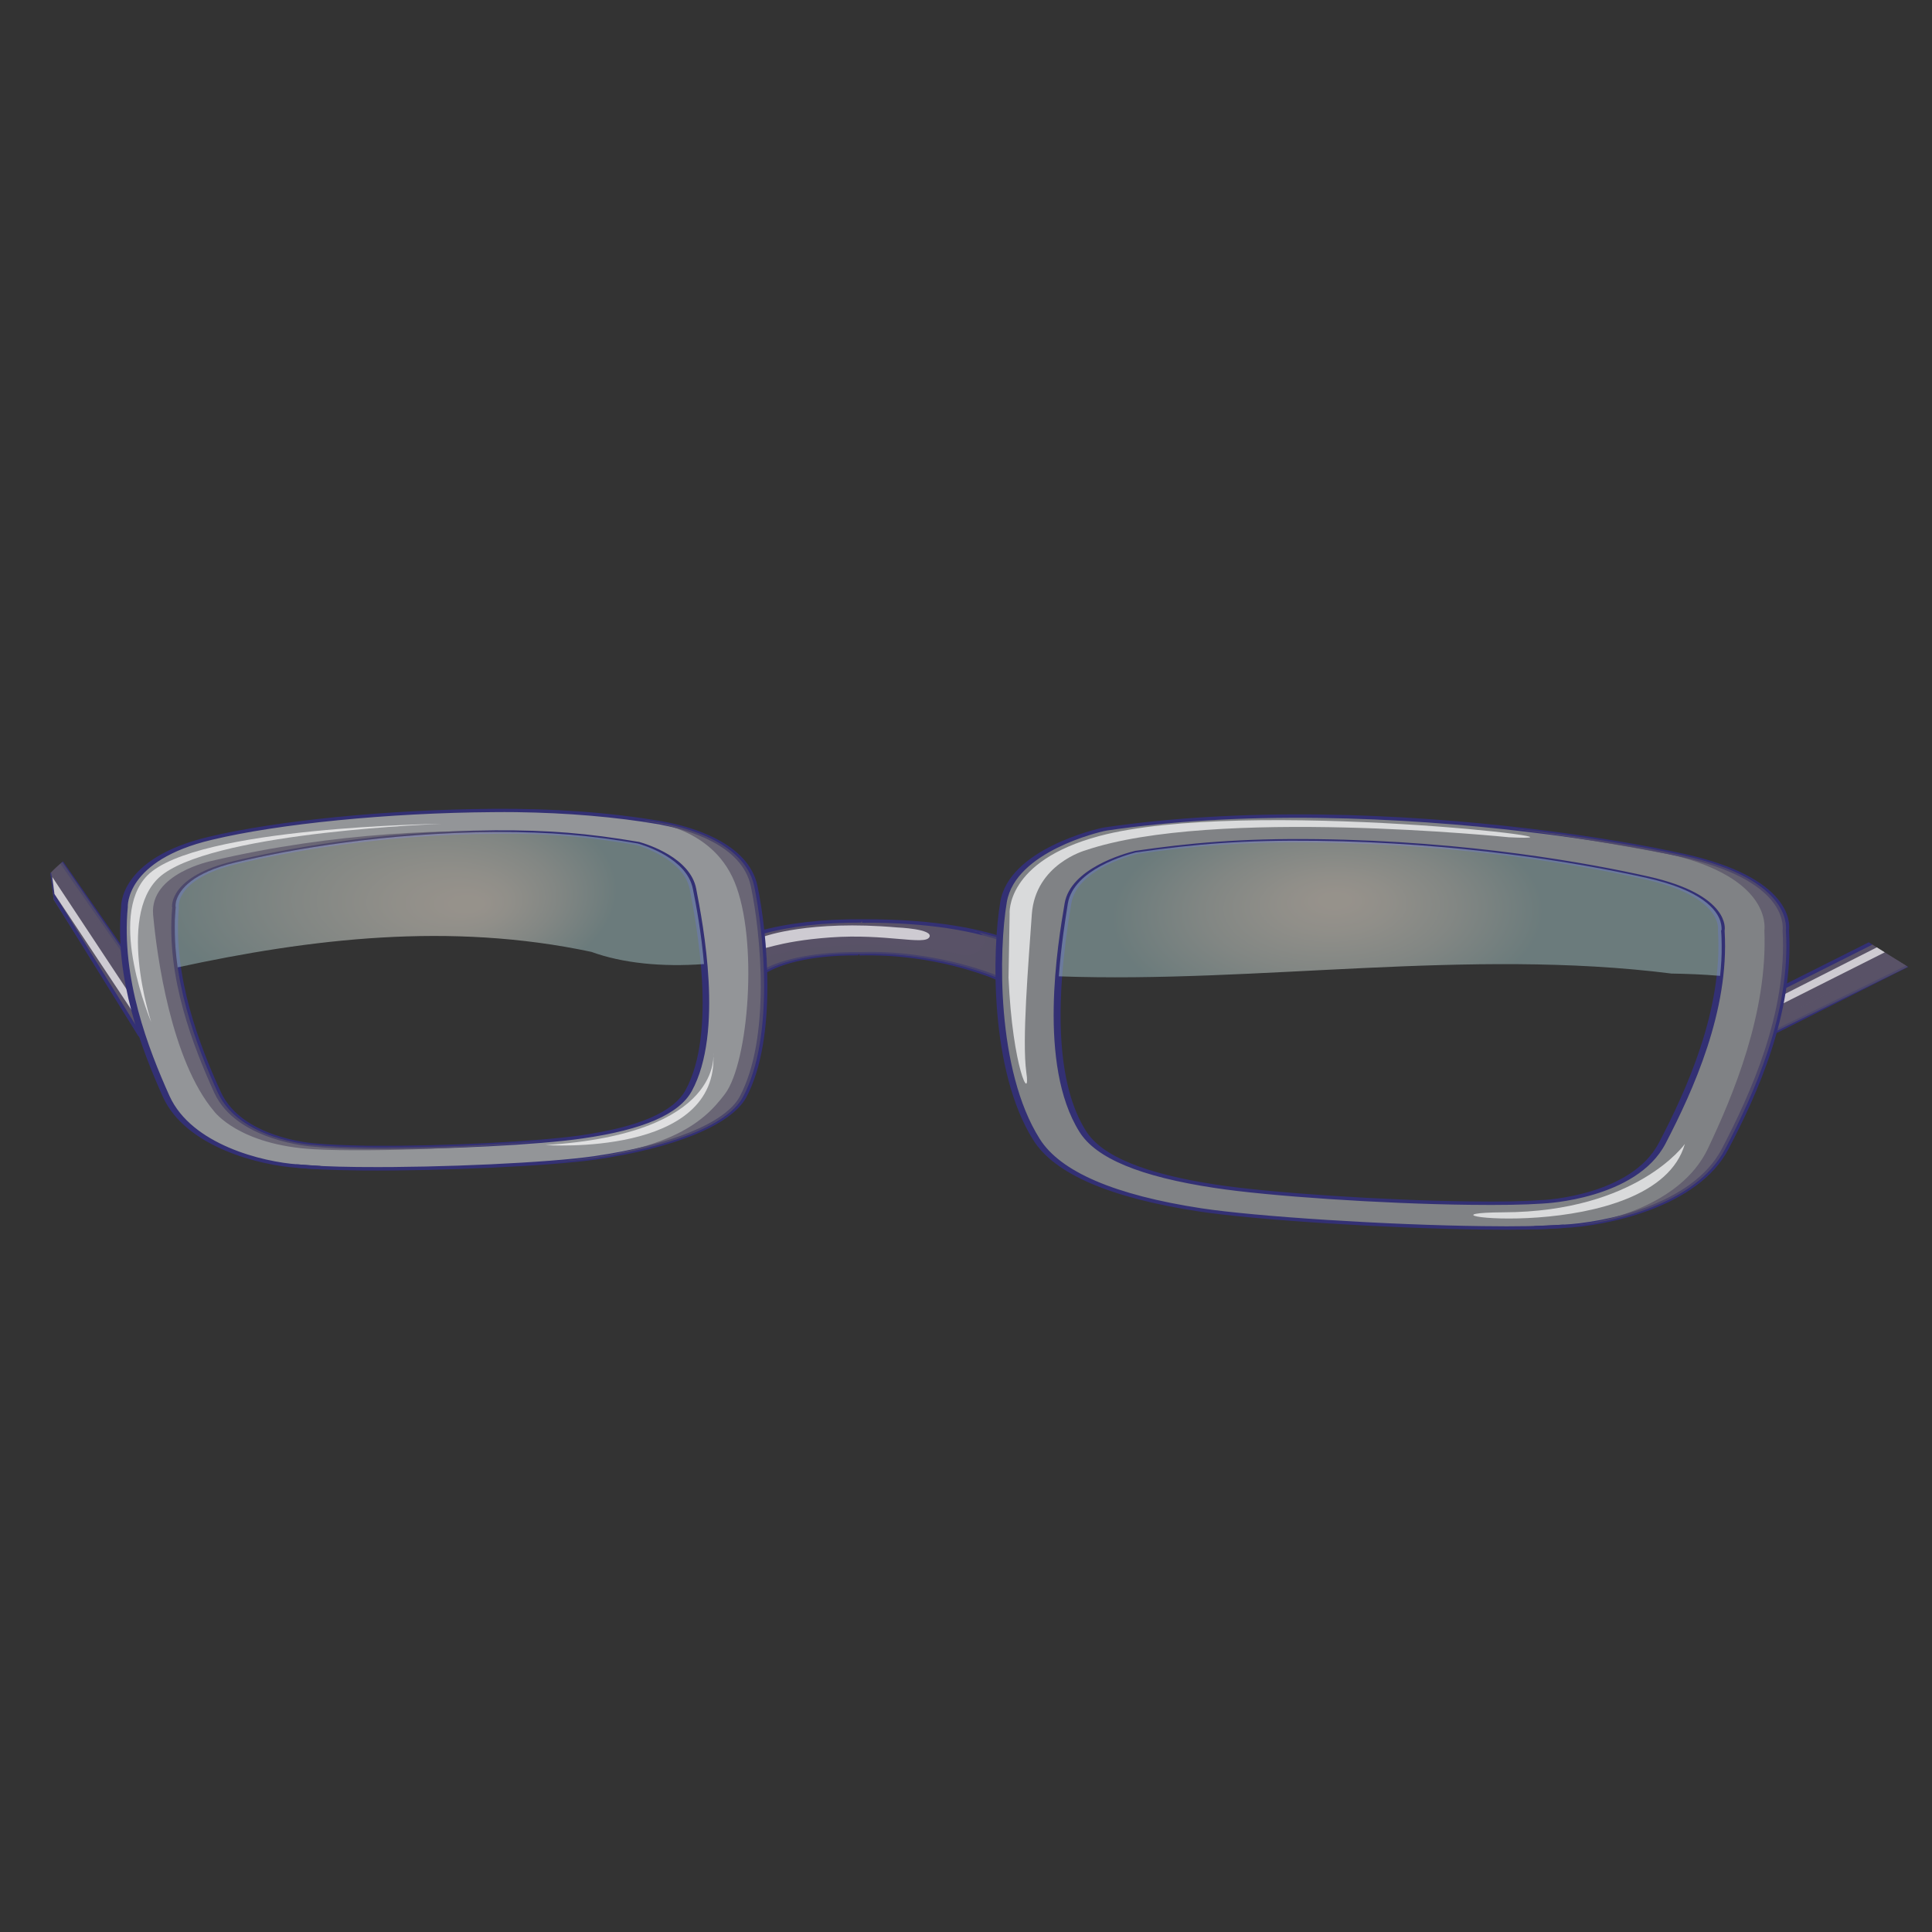 <?xml version="1.0" encoding="iso-8859-1"?>
<!-- Generator: Adobe Illustrator 15.0.0, SVG Export Plug-In . SVG Version: 6.00 Build 0)  -->
<!DOCTYPE svg PUBLIC "-//W3C//DTD SVG 1.1//EN" "http://www.w3.org/Graphics/SVG/1.1/DTD/svg11.dtd">
<svg version="1.1" xmlns="http://www.w3.org/2000/svg" xmlns:xlink="http://www.w3.org/1999/xlink" x="0px" y="0px"
	 width="79.999px" height="80px" viewBox="0 0 79.999 80" style="enable-background:new 0 0 79.999 80;" xml:space="preserve">
<rect x="0" y="0" width="79.999" height="80" fill="#333333" stroke="none"/>
<g id="ico-glasses-4">
	<g>
		<defs>
			<rect id="SVGID_1_" width="79.999" height="80"/>
		</defs>
		<clipPath id="SVGID_2_">
			<use xlink:href="#SVGID_1_"  style="overflow:visible;"/>
		</clipPath>
		<g style="clip-path:url(#SVGID_2_);">
			<path style="fill:none;" d="M59.746,0H20.253C9.067,0,0,9.066,0,20.253v39.493C0,70.932,9.067,80,20.253,80h39.493
				c11.186,0,20.253-9.068,20.253-20.254V20.253C79.999,9.066,70.932,0,59.746,0z"/>
		</g>
	</g>
	<g>
		<g>
			<defs>
				<path id="SVGID_3_" d="M79.273,40.2c-0.455,0.28-4.014,2.058-4.339,2.323l-0.809,1.756c0,0-1.182,6.059-6.252,6.544
					c-5.069,0.488-15.677,1.076-22.46-1.044c-6.793-2.124-4.721-7.193-5.115-8.13c-0.407-0.94-4.822-1.76-6.369-1.355
					c-1.561,0.404,1.807,6.218-6.534,7.561c-8.355,1.338-17.677,1.906-21.816-0.869C1.604,44.322-4.77,34.713,10.463,33.119
					c15.236-1.587,65.699-0.716,64.46,4.368"/>
			</defs>
			<clipPath id="SVGID_4_">
				<use xlink:href="#SVGID_3_"  style="overflow:visible;"/>
			</clipPath>
			<g style="clip-path:url(#SVGID_4_);">
				<g>
					<g>
						<path style="fill:#595267;" d="M2.225,37.253l3.551,5.579c0.154,0.244,0.559,0.295,0.903,0.105
							c0.342-0.189,0.5-0.543,0.345-0.795l-5.098-7.394"/>
						<path style="fill:#333074;" d="M1.879,34.618l5.212,7.489c0.166,0.276-0.007,0.666-0.384,0.877
							c-0.324,0.178-0.699,0.172-0.914-0.021c-0.033-0.025-0.063-0.057-0.087-0.094l-3.481-5.616 M2.255,37.018l3.58,5.776
							c0.02,0.03,0.046,0.056,0.072,0.083c0.169,0.153,0.478,0.158,0.741,0.014c0.309-0.17,0.448-0.489,0.31-0.711l-5.032-7.24"/>
					</g>
					<g style="opacity:0.7;">
						<path style="fill:#595267;" d="M1.926,34.749l5.098,7.394c0.155,0.252-0.003,0.605-0.345,0.795
							c-0.345,0.189-0.749,0.139-0.903-0.105l-0.089-0.14c0.192,0.093,0.471,0.081,0.716-0.056c0.349-0.187,0.38-0.119,0.229-0.371
							l-4.674-7.281"/>
					</g>
					<polygon style="opacity:0.7;fill:#FFFFFF;" points="5.674,42.166 2.255,37.018 2.167,36.316 5.91,41.975 					"/>
				</g>
				<g>
					<g>
						<g>
							<path style="fill:#595267;" d="M31.254,38.683c0.066-0.021,0.129-0.04,0.191-0.057l-0.018,0.023
								C31.428,38.649,31.365,38.661,31.254,38.683z"/>
							<path style="fill:#333074;" d="M31.252,38.749c0.018,0.003,0.037,0,0.054-0.004c0.087-0.019,0.15-0.027,0.15-0.027
								c0.05-0.007,0.08-0.021,0.098-0.04l0.019-0.023c0.023-0.032,0.009-0.061-0.035-0.079c-0.038-0.02-0.102-0.025-0.158-0.011
								l-0.074,0.021c-0.037,0.014-0.08,0.021-0.111,0.032c-0.061,0.018-0.098,0.06-0.059,0.09
								C31.155,38.733,31.198,38.748,31.252,38.749z"/>
						</g>
						<g>
							<path style="fill:#595267;" d="M30.946,40.004l-0.414-0.826c-0.045-0.138,0.058-0.239,0.198-0.319
								c0.158-0.066,0.336-0.125,0.523-0.176c0.111-0.022,0.174-0.034,0.174-0.034l0.018-0.023c1.015-0.282,2.387-0.501,4.209-0.49
								c0.038,0.002,0.082,0.001,0.119,0.003c5.801-0.014,7.523,1.627,7.599,1.724c0.286,0.344-0.049,0.747-0.735,0.899
								c-0.186,0.044-0.385,0.063-0.579,0.059c-0.499-0.002-0.281,0.042-0.478-0.203c-0.009-0.017-2.591-1.22-5.967-1.123
								c0,0-0.051,0.001-0.082-0.001c-2.168-0.015-3.311,0.412-3.831,0.705C31.239,40.22,30.946,40.004,30.946,40.004z"/>
							<path style="fill:#333074;" d="M41.535,40.784c-0.006-0.032-0.028-0.066-0.074-0.126c-0.179-0.085-2.362-1.061-5.287-1.097
								c-0.182-0.004-0.367-0.002-0.558,0.003l-0.029-0.002l0.001-0.066l-0.063,0.064c-2.151-0.012-3.258,0.425-3.728,0.682
								c-0.025,0.015-0.056,0.021-0.094,0.021c-0.031,0-0.068,0.002-0.098,0.004l0,0c-0.472-0.006-0.77-0.216-0.777-0.23
								c-0.012-0.001-0.012-0.009-0.018-0.018l-0.411-0.836c-0.049-0.135,0.039-0.261,0.246-0.384
								c0.185-0.068,0.37-0.128,0.566-0.187c0.044-0.007,0.088-0.016,0.113-0.023c0.018-0.007,0.036-0.017,0.054-0.026
								c1.227-0.339,2.661-0.51,4.305-0.499h0.095c6.093-0.013,7.71,1.752,7.725,1.771c0.313,0.375-0.056,0.819-0.806,0.986
								c-0.211,0.05-0.424,0.069-0.647,0.069c-0.076-0.001-0.145,0.001-0.194-0.001l-0.076,0
								C41.599,40.89,41.564,40.831,41.535,40.784z M35.768,38.209l-0.078-0.004l0.003-0.066l-0.044,0.064
								c-1.549-0.007-2.928,0.15-4.095,0.475c-0.018,0.019-0.048,0.033-0.098,0.04c0,0-0.063,0.008-0.124,0.022
								c-0.175,0.047-0.353,0.108-0.506,0.163c-0.134,0.078-0.186,0.161-0.158,0.255l0.408,0.81
								c0.046,0.037,0.251,0.155,0.548,0.162l0,0h0.006c0.53-0.285,1.7-0.72,3.947-0.708l0.034,0.002
								c0.2-0.006,0.393-0.007,0.581-0.007c3.082,0.037,5.469,1.108,5.517,1.17c0.059,0.075,0.087,0.123,0.1,0.156
								c0,0,0.006,0.002,0.007,0.005l0.053-0.001c0.049-0.002,0.111,0,0.197,0c0.183,0.001,0.357-0.016,0.532-0.052
								c0.614-0.138,0.903-0.499,0.645-0.802c-0.014-0.019-1.566-1.617-7.044-1.686C36.061,38.21,35.909,38.206,35.768,38.209z"/>
						</g>
						<g>
							<path style="fill:#595267;" d="M40.498,38.596c-0.118-0.028-0.193-0.045-0.193-0.045S40.403,38.557,40.498,38.596z"/>
							<path style="opacity:0.5;fill:#595267;" d="M30.959,39.852c0.16-0.063,0.325-0.121,0.523-0.177
								c0.099-0.025,0.167-0.033,0.167-0.033l0.02-0.02c1.024-0.287,2.386-0.506,4.209-0.494c0.039,0.002,0.075,0.001,0.118,0
								c1.534-0.011,2.794,0.156,3.797,0.401c0,0,0.681,0.126,0.906-0.403c0.137-0.321-0.039-0.465-0.201-0.531
								c0.352,0.091,1.105,0.289,1.708,0.488l0.498,1.66c-0.025,0.004-0.036,0.012-0.067,0.018
								c-0.186,0.044-0.385,0.063-0.579,0.059c-0.499-0.002-0.281,0.042-0.478-0.203c-0.009-0.017-2.591-1.22-5.967-1.123
								c0,0-0.051,0.001-0.082-0.001c-2.168-0.015-3.311,0.412-3.831,0.705c-0.461,0.022-0.754-0.194-0.754-0.194l-0.061-0.112
								C30.91,39.878,30.927,39.869,30.959,39.852z"/>
						</g>
					</g>
					<path style="opacity:0.7;fill:#FFFFFF;" d="M31.634,38.779c0,0,1.879-0.696,5.511-0.376c0,0,1.525,0.059,1.337,0.403
						c-0.198,0.348-1.788-0.156-4.096,0.01c-2.316,0.167-2.861,0.604-3.035,0.444C31.181,39.106,31.206,38.871,31.634,38.779z"/>
				</g>
				<g>
					<g>
						<path style="fill:#595267;" d="M79.791,37.979l-7.357,3.612c-0.358,0.183-0.396,0.571-0.072,0.87
							c0.317,0.297,0.87,0.394,1.239,0.211l6.21-3.122"/>
						<path style="fill:#333074;" d="M79.811,39.636l-6.151,3.094c-0.403,0.196-1.015,0.092-1.369-0.234
							c-0.303-0.281-0.329-0.638-0.056-0.867c0.035-0.036,0.082-0.067,0.137-0.096l7.415-3.724 M79.791,37.979l-7.294,3.664
							c-0.046,0.023-0.083,0.051-0.121,0.08c-0.218,0.183-0.196,0.475,0.05,0.703c0.288,0.268,0.788,0.354,1.112,0.189l6.272-3.065"
							/>
					</g>
					<g style="opacity:0.7;">
						<path style="fill:#595267;" d="M79.811,39.636l-6.21,3.036c-0.369,0.183-0.922,0.086-1.239-0.211
							c-0.324-0.299-0.286-0.688,0.072-0.87l0.201-0.104c-0.123,0.196-0.076,0.458,0.156,0.671c0.314,0.3,0.218,0.34,0.586,0.16
							l6.454-3.237"/>
					</g>
					<polygon style="opacity:0.7;fill:#FFFFFF;" points="73.435,41.398 79.799,38.171 79.811,38.544 73.747,41.594 					"/>
				</g>
				<g>
					<g>
						<path style="fill:#808285;" d="M49.696,50.097c-3.631-0.552-5.913-1.533-6.782-2.914c-1.801-2.87-1.698-7.865-1.366-9.837
							c0.365-2.15,3.972-2.965,4.122-2.999l0.121-0.022c2.669-0.388,5.643-0.568,8.855-0.526c6.098,0.073,11.938,0.924,15.083,1.63
							c4.288,0.964,4.255,2.804,4.219,3.113c0.21,3.396-1.336,6.782-2.513,9.036c-1.233,2.359-4.924,3.126-6.731,3.202
							c-0.806,0.061-1.92,0.084-3.323,0.066C57.438,50.797,51.982,50.446,49.696,50.097z M47.029,35.298
							c-0.354,0.088-2.568,0.696-2.813,2.113c-0.305,1.827-1.082,6.737,0.61,9.438c0.671,1.069,2.474,1.811,5.5,2.27
							c2.113,0.325,6.774,0.65,10.512,0.701c1.271,0.012,2.317-0.006,2.997-0.06l0.081-0.001c0.032-0.002,3.731-0.169,4.907-2.42
							c1.152-2.198,2.655-5.498,2.451-8.766l-0.009-0.04l0.018-0.033c0-0.009,0.241-1.399-3.083-2.146
							c-2.986-0.667-7.859-1.465-13.67-1.54C51.557,34.777,49.472,34.947,47.029,35.298z"/>
						<path style="fill:#333074;" d="M49.649,50.164c-3.679-0.56-5.985-1.554-6.865-2.959c-1.814-2.879-1.705-7.889-1.364-9.862
							c0.365-2.196,4.033-3.025,4.206-3.062l0.123-0.023c2.689-0.393,5.673-0.571,8.906-0.533
							c6.116,0.078,11.969,0.934,15.128,1.641c4.346,0.976,4.349,2.82,4.297,3.17c0.209,3.407-1.327,6.803-2.512,9.052
							c-1.253,2.401-5.036,3.187-6.855,3.261c-0.805,0.064-1.925,0.083-3.335,0.065C57.43,50.863,51.947,50.516,49.649,50.164z
							 M45.834,34.39l-0.113,0.022c-0.148,0.033-3.669,0.83-4.031,2.939c-0.336,1.966-0.444,6.944,1.361,9.805
							c0.853,1.362,3.104,2.326,6.686,2.875c2.278,0.346,7.724,0.693,11.661,0.74c1.385,0.021,2.491,0,3.298-0.061
							c1.75-0.075,5.404-0.831,6.607-3.152c1.172-2.247,2.711-5.619,2.509-9.02c0.039-0.341,0.029-2.107-4.146-3.045
							c-3.127-0.699-8.947-1.549-15.026-1.625C51.438,33.826,48.475,34.001,45.834,34.39z M50.286,49.188
							c-3.076-0.465-4.905-1.226-5.588-2.319c-1.745-2.779-0.895-7.812-0.614-9.465c0.245-1.437,2.45-2.057,2.916-2.172
							c2.22-0.322,4.357-0.525,7.543-0.485c6.29,0.077,11.295,1.004,13.714,1.546c3.415,0.769,3.158,2.203,3.158,2.216l-0.003,0.022
							l0.001,0.041c0.197,3.28-1.305,6.583-2.448,8.782c-1.207,2.308-5.014,2.478-5.046,2.479l-0.067,0.005
							c-0.686,0.048-1.738,0.067-3.028,0.05C57.242,49.846,52.513,49.531,50.286,49.188z M47.093,35.359
							c-0.414,0.104-2.503,0.69-2.734,2.053c-0.749,4.416-0.546,7.586,0.606,9.414c0.65,1.041,2.419,1.775,5.41,2.229
							c2.212,0.337,6.906,0.648,10.466,0.691c1.272,0.019,2.305-0.002,2.98-0.056l0.085-0.002c0.033-0.001,3.639-0.176,4.785-2.368
							c1.145-2.195,2.644-5.481,2.447-8.743l-0.002-0.048L71.135,38.5c0.006-0.013,0.218-1.357-2.998-2.082
							c-2.399-0.538-7.372-1.457-13.613-1.532C51.371,34.846,49.264,35.051,47.093,35.359z"/>
					</g>
					<g>
						<g>
							<path style="fill:#595267;" d="M63.598,50.83c0.713-0.03,1.106-0.051,1.106-0.051C64.392,50.805,64.004,50.822,63.598,50.83z
								"/>
							<path style="fill:#333074;" d="M63.587,50.9l0.007-0.001c0.464-0.013,0.831-0.029,1.119-0.05
								c0.074-0.006,0.13-0.039,0.129-0.08c-0.014-0.033-0.066-0.062-0.146-0.059c0,0-0.395,0.023-1.107,0.054
								c-0.074,0.001-0.131,0.032-0.134,0.072C63.461,50.868,63.519,50.902,63.587,50.9z"/>
						</g>
						<path style="opacity:0.7;fill:#595267;" d="M70.716,47.568c1.071-2.256,2.478-5.641,2.343-9.037
							c0.036-0.313,0.086-2.146-3.704-3.106c0,0-2.859-0.585-6.926-1.143c2.98,0.319,5.554,0.757,7.301,1.146
							c4.288,0.964,4.255,2.804,4.219,3.113c0.21,3.396-1.336,6.782-2.513,9.036c-1.233,2.359-4.924,3.126-6.731,3.202
							C66.312,50.703,69.588,49.932,70.716,47.568z"/>
					</g>
					<path style="opacity:0.7;fill:#FFFFFF;" d="M62.478,34.669c0,0-12.25-1.259-17.534,0.542c0,0-2.07,0.569-2.219,2.647
						c-0.143,2.08-0.41,5.216-0.229,6.536c0.194,1.317-0.57-0.133-0.736-3.916l0.046-2.633c0,0-0.193-2.18,3.705-3.225
						C51.542,33.002,67.225,34.896,62.478,34.669z"/>
					<path style="opacity:0.7;fill:#FFFFFF;" d="M69.766,47.368c0,0-1.983,2.812-7.513,2.831
						C57.318,50.224,68.528,51.682,69.766,47.368z"/>
				</g>
				<g>
					<g>
						<g>
							<path style="fill:#939598;" d="M15.027,48.394c-1.143-0.009-2.063-0.046-2.72-0.109c-1.493-0.099-4.491-0.825-5.425-2.883
								C6,43.438,4.871,40.496,5.152,37.564c-0.018-0.27,0.145-2.044,3.55-2.85c2.476-0.597,6.924-1.121,11.696-1.157
								c2.516-0.019,4.854,0.154,6.954,0.513l0.104,0.024c0.118,0.027,3.329,0.514,3.773,2.601c0.365,1.753,0.882,6.224-0.473,8.741
								c-0.662,1.208-3.171,2.081-6.14,2.51C22.751,48.211,18.267,48.42,15.027,48.394z M20.508,34.453
								c-4.564,0.031-8.403,0.698-10.757,1.258c-2.64,0.626-2.482,1.831-2.481,1.844l0.007,0.027l-0.005,0.029
								c-0.254,2.832,0.865,5.703,1.738,7.619c0.901,1.973,3.929,2.18,3.966,2.178l0.058,0.005c0.554,0.058,1.407,0.091,2.46,0.102
								c3.063,0.017,6.867-0.19,8.597-0.438c2.464-0.355,3.918-0.988,4.432-1.92c1.283-2.364,0.484-6.725,0.17-8.346
								c-0.239-1.252-1.993-1.806-2.287-1.886C24.473,34.596,22.832,34.439,20.508,34.453z"/>
							<path style="fill:#333074;" d="M12.281,48.354c-1.502-0.1-4.587-0.844-5.537-2.938c-0.875-1.95-2.01-4.891-1.729-7.845
								c0-0.019-0.114-2.03,3.626-2.92c2.807-0.673,7.417-1.129,11.763-1.16c2.53-0.021,4.883,0.151,7.009,0.516l0.14,0.027
								c1.018,0.195,3.434,0.84,3.813,2.653c0.412,1.964,0.838,6.318-0.469,8.762c-0.63,1.135-2.964,2.094-6.243,2.568
								c-1.879,0.265-6.377,0.477-9.636,0.451l-0.288-0.005C13.713,48.45,12.884,48.413,12.281,48.354z M20.394,33.629
								c-4.296,0.03-8.871,0.481-11.634,1.149c-3.579,0.846-3.47,2.764-3.469,2.784c-0.281,2.948,0.853,5.875,1.728,7.819
								c0.916,2.022,3.874,2.735,5.316,2.833c0.601,0.057,1.404,0.096,2.412,0.107l0.282,0.002c3.234,0.029,7.694-0.18,9.556-0.446
								c3.184-0.459,5.445-1.378,6.039-2.46c1.302-2.43,0.88-6.758,0.466-8.716c-0.362-1.734-2.671-2.351-3.636-2.533
								c-0.033-0.008-0.059-0.014-0.059-0.014l-0.095-0.019c-1.806-0.308-3.8-0.477-5.923-0.506
								C21.052,33.627,20.727,33.623,20.394,33.629z M13.003,47.483l-0.05-0.005C12.922,47.48,9.8,47.263,8.872,45.25
								c-0.866-1.91-1.997-4.78-1.744-7.638l0.006-0.022l-0.01-0.032c-0.002-0.05-0.103-1.274,2.573-1.908
								c1.914-0.457,5.88-1.235,10.808-1.269c2.196-0.011,3.813,0.117,5.965,0.482c0.355,0.101,2.117,0.66,2.358,1.939
								c0.284,1.467,1.146,5.94-0.181,8.373c-0.524,0.958-2.011,1.607-4.531,1.966c-1.814,0.265-5.695,0.459-8.632,0.439
								l-0.304-0.001l0,0C14.261,47.568,13.507,47.533,13.003,47.483z M20.5,34.527c-4.873,0.029-8.788,0.796-10.695,1.25
								c-2.503,0.598-2.406,1.72-2.403,1.771l0.003,0.066c-0.248,2.842,0.869,5.701,1.736,7.597c0.879,1.919,3.826,2.125,3.857,2.13
								l0.069,0.005c0.49,0.049,1.23,0.078,2.126,0.096l0,0H15.5c2.908,0.021,6.753-0.174,8.549-0.431
								c2.419-0.351,3.83-0.962,4.339-1.874c1.309-2.405,0.449-6.853,0.173-8.316c-0.247-1.239-2.021-1.776-2.202-1.827
								c-1.818-0.314-3.285-0.447-5.04-0.47C21.055,34.521,20.787,34.522,20.5,34.527z"/>
						</g>
						<g>
							<path style="fill:#595267;" d="M13.215,48.35c-0.586-0.043-0.907-0.065-0.907-0.065C12.56,48.308,12.875,48.328,13.215,48.35
								z"/>
							<path style="fill:#333074;" d="M13.204,48.417c0.069-0.002,0.131-0.026,0.142-0.062c0.018-0.041-0.04-0.075-0.111-0.079
								c-0.583-0.038-0.899-0.062-0.899-0.062c-0.066-0.007-0.147,0.021-0.164,0.053c-0.017,0.043,0.023,0.08,0.103,0.083
								c0.234,0.025,0.543,0.046,0.92,0.066H13.204z"/>
						</g>
					</g>
					<g style="opacity:0.7;">
						<path style="fill:#595267;" d="M30.019,45.297c0.984-1.307,1.385-6.394,0.395-8.782c-0.988-2.391-3.739-2.511-3.739-2.511
							l0.068-0.024c0.201,0.033,0.41,0.055,0.61,0.09l0.104,0.024c0.118,0.027,3.329,0.514,3.773,2.601
							c0.365,1.753,0.882,6.224-0.473,8.741c-0.662,1.208-3.171,2.081-6.14,2.51c-0.547,0.08-1.324,0.149-2.237,0.213
							C27.691,47.771,29.11,46.504,30.019,45.297z"/>
						<path style="fill:#595267;" d="M8.765,35.647c5.179-1.215,9.889-1.328,13.142-1.179c-0.447-0.013-0.909-0.019-1.398-0.015
							c-4.564,0.031-8.403,0.698-10.757,1.258c-2.64,0.626-2.482,1.831-2.481,1.844l0.007,0.027l-0.005,0.029
							c-0.254,2.832,0.865,5.703,1.738,7.619c0.901,1.973,3.929,2.18,3.966,2.178l0.058,0.005c0.554,0.058,1.407,0.091,2.46,0.102
							c2.536,0.015,5.587-0.126,7.536-0.313c-2.929,0.32-7.553,0.518-9.996,0.387c-3.155-0.166-4.176-1.58-4.176-1.58
							c-1.77-2.1-2.369-6.443-2.519-8.139C6.196,36.167,8.765,35.647,8.765,35.647z"/>
					</g>
					<path style="opacity:0.7;fill:#FFFFFF;" d="M29.536,43.596c0,0,0.466,3.357-6.947,3.817
						C22.589,47.413,29.804,47.93,29.536,43.596z"/>
					<path style="opacity:0.7;fill:#FFFFFF;" d="M18.3,34.113c0,0-10.191,0.11-12.199,2.139c-1.692,1.715,0.161,6.072,0.161,6.072
						s-1.537-4.683,0.523-6.151C9.227,34.426,18.3,34.113,18.3,34.113z"/>
				</g>
			</g>
			
				<radialGradient id="SVGID_5_" cx="417.981" cy="1617.003" r="1.552" fx="417.4" fy="1617.142" gradientTransform="matrix(-6.148 -0.077 -0.347 3.121 3146.919 -4977.5)" gradientUnits="userSpaceOnUse">
				<stop  offset="0.079" style="stop-color:#FAF1E4"/>
				<stop  offset="0.259" style="stop-color:#EEEBE0"/>
				<stop  offset="0.575" style="stop-color:#D2DBD5"/>
				<stop  offset="0.989" style="stop-color:#A4C4C5"/>
				<stop  offset="1" style="stop-color:#A3C4C5"/>
			</radialGradient>
			<path style="opacity:0.5;clip-path:url(#SVGID_4_);fill:url(#SVGID_5_);" d="M7.24,38.094c0.01-0.162,0.015-0.323,0.031-0.482
				l0.005-0.032L7.27,37.551c0,0-0.018-0.122,0.043-0.302c0.137-0.401,0.622-1.105,2.438-1.537c2.354-0.56,6.192-1.227,10.757-1.258
				c2.324-0.014,3.965,0.143,5.896,0.472c0.294,0.08,2.048,0.634,2.287,1.886c0.138,0.675,0.35,1.824,0.46,3.107
				c-1.754,0.129-3.377-0.037-4.665-0.505c-5.864-1.247-11.632-0.547-17.131,0.642c-0.036-0.262-0.068-0.528-0.087-0.79
				C7.237,38.875,7.232,38.487,7.24,38.094z"/>
			
				<radialGradient id="SVGID_6_" cx="411.647" cy="1617.126" r="1.468" fx="411.601" fy="1616.926" gradientTransform="matrix(-6.148 -0.077 -0.347 3.121 3146.919 -4977.5)" gradientUnits="userSpaceOnUse">
				<stop  offset="0.079" style="stop-color:#FAF1E4"/>
				<stop  offset="0.259" style="stop-color:#EEEBE0"/>
				<stop  offset="0.575" style="stop-color:#D2DBD5"/>
				<stop  offset="0.989" style="stop-color:#A4C4C5"/>
				<stop  offset="1" style="stop-color:#A3C4C5"/>
			</radialGradient>
			<path style="opacity:0.5;clip-path:url(#SVGID_4_);fill:url(#SVGID_6_);" d="M43.843,40.427c0.093-1.246,0.266-2.341,0.374-3.016
				c0.244-1.417,2.459-2.024,2.813-2.113c2.442-0.352,4.527-0.521,7.502-0.482c5.811,0.075,10.684,0.873,13.67,1.54
				c2.28,0.513,2.89,1.327,3.035,1.792c0.062,0.211,0.048,0.348,0.048,0.354l-0.018,0.033l0.002,0.038
				c0.017,0.184,0.017,0.371,0.021,0.558c0.008,0.428-0.022,0.857-0.065,1.277c-0.681-0.06-1.37-0.085-2.015-0.096
				C60.802,39.249,52.098,40.727,43.843,40.427z"/>
		</g>
	</g>
</g>
<g id="Layer_1">
</g>
</svg>
